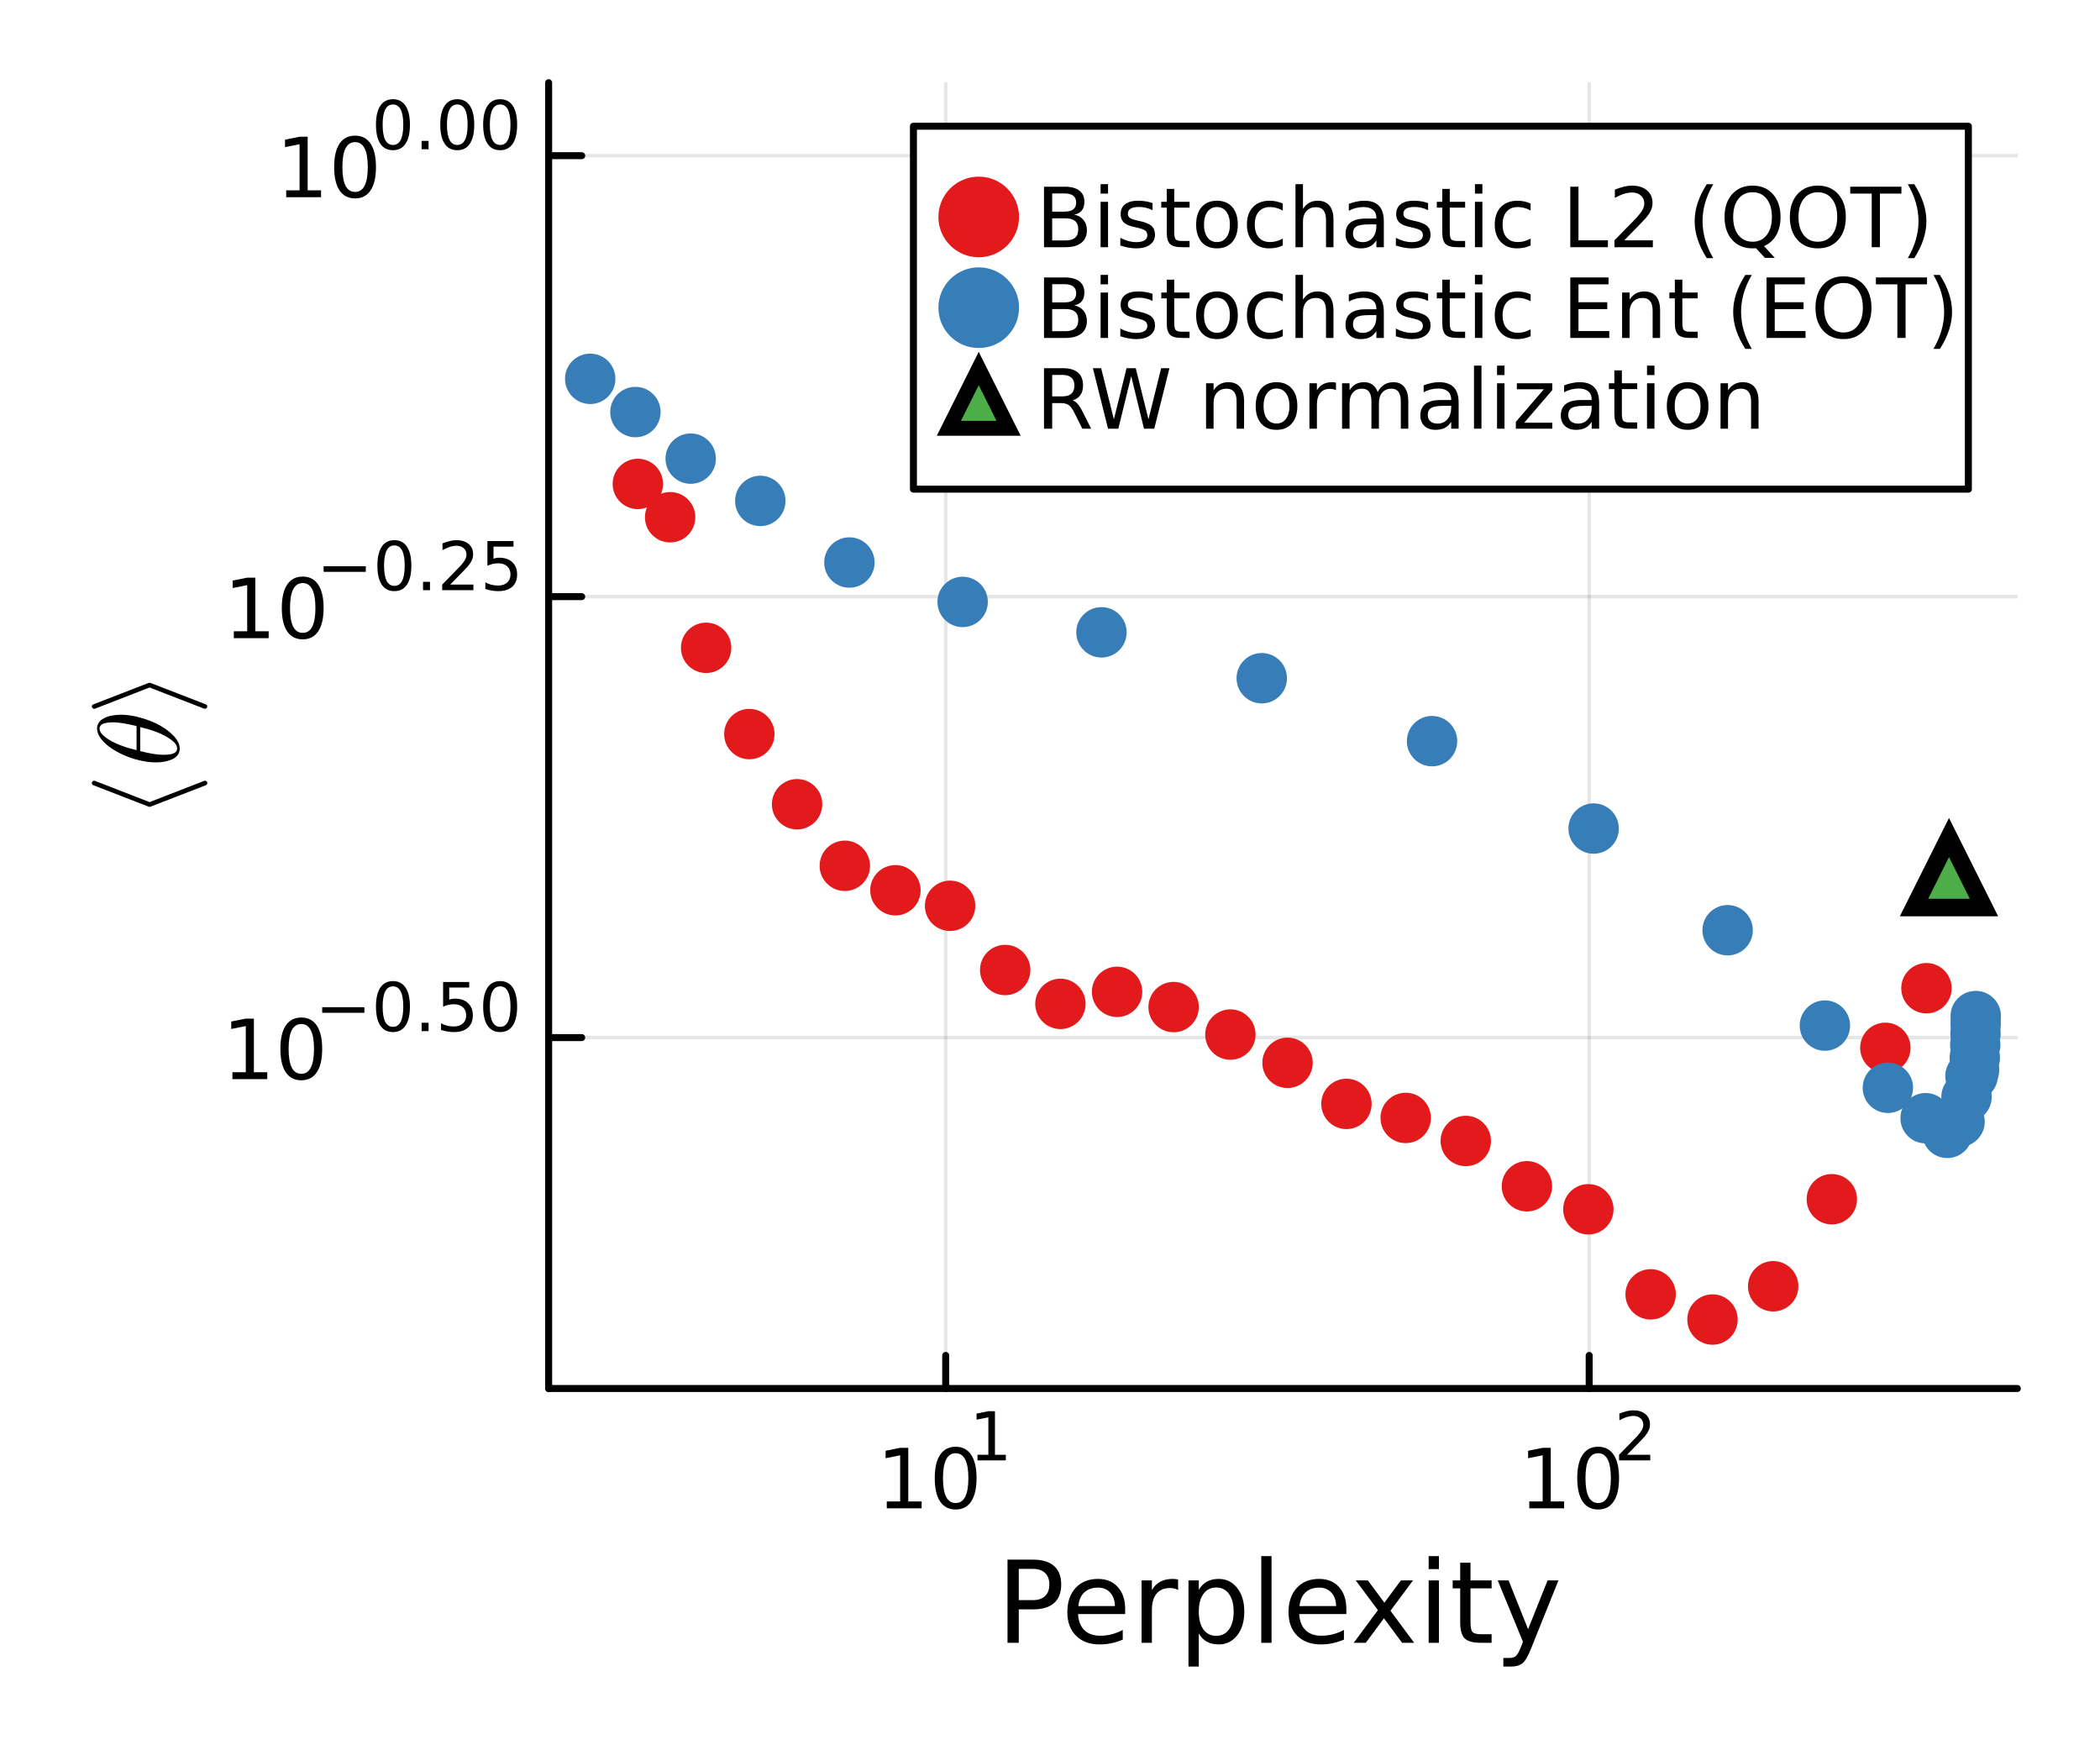 <?xml version="1.0" encoding="utf-8"?>
<svg xmlns="http://www.w3.org/2000/svg" xmlns:xlink="http://www.w3.org/1999/xlink" width="300" height="250" viewBox="0 0 1200 1000">
<rect x="0" y="0" width="1200" height="1000" fill="#333333" stroke="none"/>
<defs>
  <clipPath id="clip190">
    <rect x="0" y="0" width="1200" height="1000"/>
  </clipPath>
</defs>
<path clip-path="url(#clip190)" d="M0 1000 L1200 1000 L1200 0 L0 0  Z" fill="#ffffff" fill-rule="evenodd" fill-opacity="1"/>
<defs>
  <clipPath id="clip191">
    <rect x="240" y="0" width="841" height="841"/>
  </clipPath>
</defs>
<path clip-path="url(#clip190)" d="M313.506 793.306 L1152.76 793.306 L1152.76 47.244 L313.506 47.244  Z" fill="#ffffff" fill-rule="evenodd" fill-opacity="1"/>
<defs>
  <clipPath id="clip192">
    <rect x="313" y="47" width="840" height="747"/>
  </clipPath>
</defs>
<polyline clip-path="url(#clip192)" style="stroke:#000000; stroke-linecap:round; stroke-linejoin:round; stroke-width:2; stroke-opacity:0.1; fill:none" points="540.41,793.306 540.41,47.244 "/>
<polyline clip-path="url(#clip192)" style="stroke:#000000; stroke-linecap:round; stroke-linejoin:round; stroke-width:2; stroke-opacity:0.1; fill:none" points="908.104,793.306 908.104,47.244 "/>
<polyline clip-path="url(#clip192)" style="stroke:#000000; stroke-linecap:round; stroke-linejoin:round; stroke-width:2; stroke-opacity:0.1; fill:none" points="313.506,592.804 1152.76,592.804 "/>
<polyline clip-path="url(#clip192)" style="stroke:#000000; stroke-linecap:round; stroke-linejoin:round; stroke-width:2; stroke-opacity:0.1; fill:none" points="313.506,340.88 1152.76,340.88 "/>
<polyline clip-path="url(#clip192)" style="stroke:#000000; stroke-linecap:round; stroke-linejoin:round; stroke-width:2; stroke-opacity:0.1; fill:none" points="313.506,88.955 1152.76,88.955 "/>
<polyline clip-path="url(#clip190)" style="stroke:#000000; stroke-linecap:round; stroke-linejoin:round; stroke-width:4; stroke-opacity:1; fill:none" points="313.506,793.306 1152.76,793.306 "/>
<polyline clip-path="url(#clip190)" style="stroke:#000000; stroke-linecap:round; stroke-linejoin:round; stroke-width:4; stroke-opacity:1; fill:none" points="540.41,793.306 540.41,774.408 "/>
<polyline clip-path="url(#clip190)" style="stroke:#000000; stroke-linecap:round; stroke-linejoin:round; stroke-width:4; stroke-opacity:1; fill:none" points="908.104,793.306 908.104,774.408 "/>
<path clip-path="url(#clip190)" d="M506.738 857.831 L514.377 857.831 L514.377 831.465 L506.066 833.132 L506.066 828.873 L514.33 827.206 L519.006 827.206 L519.006 857.831 L526.645 857.831 L526.645 861.766 L506.738 861.766 L506.738 857.831 Z" fill="#000000" fill-rule="nonzero" fill-opacity="1" /><path clip-path="url(#clip190)" d="M546.089 830.285 Q542.478 830.285 540.65 833.849 Q538.844 837.391 538.844 844.521 Q538.844 851.627 540.65 855.192 Q542.478 858.733 546.089 858.733 Q549.724 858.733 551.529 855.192 Q553.358 851.627 553.358 844.521 Q553.358 837.391 551.529 833.849 Q549.724 830.285 546.089 830.285 M546.089 826.581 Q551.9 826.581 554.955 831.187 Q558.034 835.771 558.034 844.521 Q558.034 853.247 554.955 857.854 Q551.9 862.437 546.089 862.437 Q540.279 862.437 537.201 857.854 Q534.145 853.247 534.145 844.521 Q534.145 835.771 537.201 831.187 Q540.279 826.581 546.089 826.581 Z" fill="#000000" fill-rule="nonzero" fill-opacity="1" /><path clip-path="url(#clip190)" d="M558.579 831.158 L564.786 831.158 L564.786 809.736 L558.034 811.09 L558.034 807.63 L564.748 806.275 L568.547 806.275 L568.547 831.158 L574.754 831.158 L574.754 834.355 L558.579 834.355 L558.579 831.158 Z" fill="#000000" fill-rule="nonzero" fill-opacity="1" /><path clip-path="url(#clip190)" d="M873.877 857.831 L881.516 857.831 L881.516 831.465 L873.206 833.132 L873.206 828.873 L881.47 827.206 L886.146 827.206 L886.146 857.831 L893.784 857.831 L893.784 861.766 L873.877 861.766 L873.877 857.831 Z" fill="#000000" fill-rule="nonzero" fill-opacity="1" /><path clip-path="url(#clip190)" d="M913.229 830.285 Q909.618 830.285 907.789 833.849 Q905.983 837.391 905.983 844.521 Q905.983 851.627 907.789 855.192 Q909.618 858.733 913.229 858.733 Q916.863 858.733 918.669 855.192 Q920.497 851.627 920.497 844.521 Q920.497 837.391 918.669 833.849 Q916.863 830.285 913.229 830.285 M913.229 826.581 Q919.039 826.581 922.094 831.187 Q925.173 835.771 925.173 844.521 Q925.173 853.247 922.094 857.854 Q919.039 862.437 913.229 862.437 Q907.419 862.437 904.34 857.854 Q901.284 853.247 901.284 844.521 Q901.284 835.771 904.34 831.187 Q907.419 826.581 913.229 826.581 Z" fill="#000000" fill-rule="nonzero" fill-opacity="1" /><path clip-path="url(#clip190)" d="M929.743 831.158 L943.003 831.158 L943.003 834.355 L925.173 834.355 L925.173 831.158 Q927.336 828.92 931.06 825.158 Q934.803 821.378 935.762 820.287 Q937.586 818.237 938.301 816.827 Q939.035 815.397 939.035 814.024 Q939.035 811.786 937.455 810.376 Q935.894 808.965 933.373 808.965 Q931.587 808.965 929.593 809.586 Q927.618 810.206 925.361 811.466 L925.361 807.63 Q927.656 806.708 929.649 806.238 Q931.643 805.768 933.298 805.768 Q937.662 805.768 940.257 807.949 Q942.852 810.131 942.852 813.78 Q942.852 815.51 942.194 817.071 Q941.555 818.613 939.843 820.72 Q939.373 821.265 936.853 823.88 Q934.333 826.475 929.743 831.158 Z" fill="#000000" fill-rule="nonzero" fill-opacity="1" /><path clip-path="url(#clip190)" d="M582.152 896.358 L582.152 914.214 L590.237 914.214 Q594.725 914.214 597.175 911.891 Q599.626 909.567 599.626 905.27 Q599.626 901.005 597.175 898.682 Q594.725 896.358 590.237 896.358 L582.152 896.358 M575.723 891.075 L590.237 891.075 Q598.226 891.075 602.3 894.703 Q606.406 898.3 606.406 905.27 Q606.406 912.304 602.3 915.901 Q598.226 919.498 590.237 919.498 L582.152 919.498 L582.152 938.595 L575.723 938.595 L575.723 891.075 Z" fill="#000000" fill-rule="nonzero" fill-opacity="1" /><path clip-path="url(#clip190)" d="M642.945 919.307 L642.945 922.171 L616.018 922.171 Q616.4 928.219 619.646 931.401 Q622.925 934.552 628.749 934.552 Q632.123 934.552 635.274 933.725 Q638.457 932.897 641.576 931.242 L641.576 936.78 Q638.425 938.117 635.115 938.817 Q631.805 939.518 628.399 939.518 Q619.869 939.518 614.872 934.552 Q609.907 929.587 609.907 921.121 Q609.907 912.368 614.617 907.244 Q619.36 902.087 627.381 902.087 Q634.574 902.087 638.743 906.734 Q642.945 911.349 642.945 919.307 M637.088 917.588 Q637.025 912.782 634.383 909.917 Q631.773 907.053 627.444 907.053 Q622.543 907.053 619.583 909.822 Q616.654 912.591 616.209 917.62 L637.088 917.588 Z" fill="#000000" fill-rule="nonzero" fill-opacity="1" /><path clip-path="url(#clip190)" d="M673.214 908.421 Q672.227 907.848 671.049 907.594 Q669.904 907.307 668.503 907.307 Q663.538 907.307 660.864 910.554 Q658.222 913.768 658.222 919.816 L658.222 938.595 L652.334 938.595 L652.334 902.947 L658.222 902.947 L658.222 908.485 Q660.069 905.238 663.029 903.679 Q665.989 902.087 670.222 902.087 Q670.827 902.087 671.559 902.183 Q672.291 902.246 673.182 902.406 L673.214 908.421 Z" fill="#000000" fill-rule="nonzero" fill-opacity="1" /><path clip-path="url(#clip190)" d="M685.022 933.247 L685.022 952.154 L679.134 952.154 L679.134 902.947 L685.022 902.947 L685.022 908.358 Q686.868 905.175 689.669 903.647 Q692.502 902.087 696.417 902.087 Q702.91 902.087 706.952 907.244 Q711.026 912.4 711.026 920.802 Q711.026 929.205 706.952 934.361 Q702.91 939.518 696.417 939.518 Q692.502 939.518 689.669 937.99 Q686.868 936.43 685.022 933.247 M704.947 920.802 Q704.947 914.341 702.273 910.681 Q699.631 906.989 694.984 906.989 Q690.337 906.989 687.664 910.681 Q685.022 914.341 685.022 920.802 Q685.022 927.264 687.664 930.956 Q690.337 934.616 694.984 934.616 Q699.631 934.616 702.273 930.956 Q704.947 927.264 704.947 920.802 Z" fill="#000000" fill-rule="nonzero" fill-opacity="1" /><path clip-path="url(#clip190)" d="M720.734 889.069 L726.59 889.069 L726.59 938.595 L720.734 938.595 L720.734 889.069 Z" fill="#000000" fill-rule="nonzero" fill-opacity="1" /><path clip-path="url(#clip190)" d="M769.336 919.307 L769.336 922.171 L742.409 922.171 Q742.791 928.219 746.037 931.401 Q749.316 934.552 755.14 934.552 Q758.514 934.552 761.665 933.725 Q764.848 932.897 767.967 931.242 L767.967 936.78 Q764.816 938.117 761.506 938.817 Q758.196 939.518 754.79 939.518 Q746.26 939.518 741.263 934.552 Q736.298 929.587 736.298 921.121 Q736.298 912.368 741.008 907.244 Q745.751 902.087 753.772 902.087 Q760.965 902.087 765.134 906.734 Q769.336 911.349 769.336 919.307 M763.479 917.588 Q763.416 912.782 760.774 909.917 Q758.164 907.053 753.835 907.053 Q748.934 907.053 745.974 909.822 Q743.045 912.591 742.6 917.62 L763.479 917.588 Z" fill="#000000" fill-rule="nonzero" fill-opacity="1" /><path clip-path="url(#clip190)" d="M807.435 902.947 L794.544 920.293 L808.103 938.595 L801.196 938.595 L790.82 924.59 L780.444 938.595 L773.537 938.595 L787.383 919.943 L774.715 902.947 L781.622 902.947 L791.075 915.646 L800.528 902.947 L807.435 902.947 Z" fill="#000000" fill-rule="nonzero" fill-opacity="1" /><path clip-path="url(#clip190)" d="M816.378 902.947 L822.235 902.947 L822.235 938.595 L816.378 938.595 L816.378 902.947 M816.378 889.069 L822.235 889.069 L822.235 896.485 L816.378 896.485 L816.378 889.069 Z" fill="#000000" fill-rule="nonzero" fill-opacity="1" /><path clip-path="url(#clip190)" d="M840.282 892.825 L840.282 902.947 L852.345 902.947 L852.345 907.498 L840.282 907.498 L840.282 926.85 Q840.282 931.21 841.459 932.452 Q842.669 933.693 846.329 933.693 L852.345 933.693 L852.345 938.595 L846.329 938.595 Q839.55 938.595 836.971 936.08 Q834.393 933.534 834.393 926.85 L834.393 907.498 L830.097 907.498 L830.097 902.947 L834.393 902.947 L834.393 892.825 L840.282 892.825 Z" fill="#000000" fill-rule="nonzero" fill-opacity="1" /><path clip-path="url(#clip190)" d="M874.879 941.905 Q872.397 948.271 870.041 950.212 Q867.686 952.154 863.739 952.154 L859.06 952.154 L859.06 947.252 L862.498 947.252 Q864.917 947.252 866.254 946.106 Q867.591 944.96 869.214 940.695 L870.264 938.022 L855.846 902.947 L862.052 902.947 L873.192 930.828 L884.332 902.947 L890.539 902.947 L874.879 941.905 Z" fill="#000000" fill-rule="nonzero" fill-opacity="1" /><polyline clip-path="url(#clip190)" style="stroke:#000000; stroke-linecap:round; stroke-linejoin:round; stroke-width:4; stroke-opacity:1; fill:none" points="313.506,793.306 313.506,47.244 "/>
<polyline clip-path="url(#clip190)" style="stroke:#000000; stroke-linecap:round; stroke-linejoin:round; stroke-width:4; stroke-opacity:1; fill:none" points="313.506,592.804 332.404,592.804 "/>
<polyline clip-path="url(#clip190)" style="stroke:#000000; stroke-linecap:round; stroke-linejoin:round; stroke-width:4; stroke-opacity:1; fill:none" points="313.506,340.88 332.404,340.88 "/>
<polyline clip-path="url(#clip190)" style="stroke:#000000; stroke-linecap:round; stroke-linejoin:round; stroke-width:4; stroke-opacity:1; fill:none" points="313.506,88.955 332.404,88.955 "/>
<path clip-path="url(#clip190)" d="M132.811 612.597 L140.45 612.597 L140.45 586.231 L132.14 587.898 L132.14 583.638 L140.404 581.972 L145.08 581.972 L145.08 612.597 L152.719 612.597 L152.719 616.532 L132.811 616.532 L132.811 612.597 Z" fill="#000000" fill-rule="nonzero" fill-opacity="1" /><path clip-path="url(#clip190)" d="M172.163 585.051 Q168.552 585.051 166.723 588.615 Q164.918 592.157 164.918 599.287 Q164.918 606.393 166.723 609.958 Q168.552 613.499 172.163 613.499 Q175.797 613.499 177.603 609.958 Q179.432 606.393 179.432 599.287 Q179.432 592.157 177.603 588.615 Q175.797 585.051 172.163 585.051 M172.163 581.347 Q177.973 581.347 181.029 585.953 Q184.107 590.537 184.107 599.287 Q184.107 608.013 181.029 612.62 Q177.973 617.203 172.163 617.203 Q166.353 617.203 163.274 612.62 Q160.219 608.013 160.219 599.287 Q160.219 590.537 163.274 585.953 Q166.353 581.347 172.163 581.347 Z" fill="#000000" fill-rule="nonzero" fill-opacity="1" /><path clip-path="url(#clip190)" d="M184.107 575.448 L208.219 575.448 L208.219 578.646 L184.107 578.646 L184.107 575.448 Z" fill="#000000" fill-rule="nonzero" fill-opacity="1" /><path clip-path="url(#clip190)" d="M224.544 563.543 Q221.61 563.543 220.124 566.439 Q218.657 569.317 218.657 575.11 Q218.657 580.884 220.124 583.78 Q221.61 586.658 224.544 586.658 Q227.497 586.658 228.964 583.78 Q230.45 580.884 230.45 575.11 Q230.45 569.317 228.964 566.439 Q227.497 563.543 224.544 563.543 M224.544 560.534 Q229.265 560.534 231.748 564.276 Q234.249 568 234.249 575.11 Q234.249 582.2 231.748 585.943 Q229.265 589.667 224.544 589.667 Q219.823 589.667 217.322 585.943 Q214.839 582.2 214.839 575.11 Q214.839 568 217.322 564.276 Q219.823 560.534 224.544 560.534 Z" fill="#000000" fill-rule="nonzero" fill-opacity="1" /><path clip-path="url(#clip190)" d="M240.926 584.344 L244.894 584.344 L244.894 589.121 L240.926 589.121 L240.926 584.344 Z" fill="#000000" fill-rule="nonzero" fill-opacity="1" /><path clip-path="url(#clip190)" d="M253.207 561.041 L268.122 561.041 L268.122 564.239 L256.687 564.239 L256.687 571.122 Q257.514 570.84 258.342 570.709 Q259.169 570.558 259.997 570.558 Q264.699 570.558 267.445 573.135 Q270.191 575.711 270.191 580.113 Q270.191 584.645 267.369 587.165 Q264.548 589.667 259.414 589.667 Q257.646 589.667 255.803 589.366 Q253.978 589.065 252.022 588.463 L252.022 584.645 Q253.715 585.567 255.521 586.018 Q257.326 586.47 259.339 586.47 Q262.592 586.47 264.492 584.758 Q266.391 583.047 266.391 580.113 Q266.391 577.179 264.492 575.467 Q262.592 573.755 259.339 573.755 Q257.815 573.755 256.292 574.094 Q254.787 574.433 253.207 575.147 L253.207 561.041 Z" fill="#000000" fill-rule="nonzero" fill-opacity="1" /><path clip-path="url(#clip190)" d="M285.801 563.543 Q282.867 563.543 281.381 566.439 Q279.914 569.317 279.914 575.11 Q279.914 580.884 281.381 583.78 Q282.867 586.658 285.801 586.658 Q288.754 586.658 290.221 583.78 Q291.707 580.884 291.707 575.11 Q291.707 569.317 290.221 566.439 Q288.754 563.543 285.801 563.543 M285.801 560.534 Q290.522 560.534 293.004 564.276 Q295.506 568 295.506 575.11 Q295.506 582.2 293.004 585.943 Q290.522 589.667 285.801 589.667 Q281.08 589.667 278.579 585.943 Q276.096 582.2 276.096 575.11 Q276.096 568 278.579 564.276 Q281.08 560.534 285.801 560.534 Z" fill="#000000" fill-rule="nonzero" fill-opacity="1" /><path clip-path="url(#clip190)" d="M133.62 360.672 L141.259 360.672 L141.259 334.307 L132.949 335.973 L132.949 331.714 L141.213 330.047 L145.889 330.047 L145.889 360.672 L153.527 360.672 L153.527 364.607 L133.62 364.607 L133.62 360.672 Z" fill="#000000" fill-rule="nonzero" fill-opacity="1" /><path clip-path="url(#clip190)" d="M172.972 333.126 Q169.361 333.126 167.532 336.691 Q165.726 340.233 165.726 347.362 Q165.726 354.469 167.532 358.033 Q169.361 361.575 172.972 361.575 Q176.606 361.575 178.412 358.033 Q180.24 354.469 180.24 347.362 Q180.24 340.233 178.412 336.691 Q176.606 333.126 172.972 333.126 M172.972 329.422 Q178.782 329.422 181.838 334.029 Q184.916 338.612 184.916 347.362 Q184.916 356.089 181.838 360.695 Q178.782 365.279 172.972 365.279 Q167.162 365.279 164.083 360.695 Q161.027 356.089 161.027 347.362 Q161.027 338.612 164.083 334.029 Q167.162 329.422 172.972 329.422 Z" fill="#000000" fill-rule="nonzero" fill-opacity="1" /><path clip-path="url(#clip190)" d="M184.916 323.524 L209.028 323.524 L209.028 326.721 L184.916 326.721 L184.916 323.524 Z" fill="#000000" fill-rule="nonzero" fill-opacity="1" /><path clip-path="url(#clip190)" d="M225.353 311.618 Q222.419 311.618 220.933 314.515 Q219.466 317.392 219.466 323.185 Q219.466 328.959 220.933 331.856 Q222.419 334.733 225.353 334.733 Q228.306 334.733 229.773 331.856 Q231.259 328.959 231.259 323.185 Q231.259 317.392 229.773 314.515 Q228.306 311.618 225.353 311.618 M225.353 308.609 Q230.074 308.609 232.556 312.352 Q235.058 316.076 235.058 323.185 Q235.058 330.276 232.556 334.019 Q230.074 337.742 225.353 337.742 Q220.632 337.742 218.131 334.019 Q215.648 330.276 215.648 323.185 Q215.648 316.076 218.131 312.352 Q220.632 308.609 225.353 308.609 Z" fill="#000000" fill-rule="nonzero" fill-opacity="1" /><path clip-path="url(#clip190)" d="M241.734 332.42 L245.703 332.42 L245.703 337.197 L241.734 337.197 L241.734 332.42 Z" fill="#000000" fill-rule="nonzero" fill-opacity="1" /><path clip-path="url(#clip190)" d="M257.251 334 L270.51 334 L270.51 337.197 L252.681 337.197 L252.681 334 Q254.843 331.762 258.567 328 Q262.31 324.22 263.269 323.129 Q265.094 321.079 265.808 319.668 Q266.542 318.239 266.542 316.866 Q266.542 314.628 264.962 313.217 Q263.401 311.807 260.881 311.807 Q259.094 311.807 257.1 312.427 Q255.126 313.048 252.869 314.308 L252.869 310.471 Q255.163 309.55 257.157 309.079 Q259.15 308.609 260.806 308.609 Q265.169 308.609 267.764 310.791 Q270.36 312.973 270.36 316.621 Q270.36 318.352 269.702 319.913 Q269.062 321.455 267.351 323.561 Q266.88 324.107 264.36 326.721 Q261.84 329.317 257.251 334 Z" fill="#000000" fill-rule="nonzero" fill-opacity="1" /><path clip-path="url(#clip190)" d="M278.522 309.117 L293.437 309.117 L293.437 312.314 L282.002 312.314 L282.002 319.198 Q282.829 318.916 283.657 318.784 Q284.485 318.634 285.312 318.634 Q290.014 318.634 292.76 321.21 Q295.506 323.787 295.506 328.188 Q295.506 332.721 292.685 335.241 Q289.864 337.742 284.729 337.742 Q282.961 337.742 281.118 337.442 Q279.294 337.141 277.338 336.539 L277.338 332.721 Q279.03 333.642 280.836 334.094 Q282.641 334.545 284.654 334.545 Q287.908 334.545 289.807 332.834 Q291.707 331.122 291.707 328.188 Q291.707 325.254 289.807 323.543 Q287.908 321.831 284.654 321.831 Q283.13 321.831 281.607 322.17 Q280.102 322.508 278.522 323.223 L278.522 309.117 Z" fill="#000000" fill-rule="nonzero" fill-opacity="1" /><path clip-path="url(#clip190)" d="M163.543 108.748 L171.182 108.748 L171.182 82.382 L162.872 84.049 L162.872 79.79 L171.136 78.123 L175.812 78.123 L175.812 108.748 L183.451 108.748 L183.451 112.683 L163.543 112.683 L163.543 108.748 Z" fill="#000000" fill-rule="nonzero" fill-opacity="1" /><path clip-path="url(#clip190)" d="M202.895 81.202 Q199.284 81.202 197.455 84.766 Q195.65 88.308 195.65 95.438 Q195.65 102.544 197.455 106.109 Q199.284 109.651 202.895 109.651 Q206.529 109.651 208.335 106.109 Q210.163 102.544 210.163 95.438 Q210.163 88.308 208.335 84.766 Q206.529 81.202 202.895 81.202 M202.895 77.498 Q208.705 77.498 211.761 82.105 Q214.839 86.688 214.839 95.438 Q214.839 104.165 211.761 108.771 Q208.705 113.354 202.895 113.354 Q197.085 113.354 194.006 108.771 Q190.951 104.165 190.951 95.438 Q190.951 86.688 194.006 82.105 Q197.085 77.498 202.895 77.498 Z" fill="#000000" fill-rule="nonzero" fill-opacity="1" /><path clip-path="url(#clip190)" d="M224.544 59.694 Q221.61 59.694 220.124 62.59 Q218.657 65.468 218.657 71.261 Q218.657 77.035 220.124 79.931 Q221.61 82.809 224.544 82.809 Q227.497 82.809 228.964 79.931 Q230.45 77.035 230.45 71.261 Q230.45 65.468 228.964 62.59 Q227.497 59.694 224.544 59.694 M224.544 56.685 Q229.265 56.685 231.748 60.428 Q234.249 64.151 234.249 71.261 Q234.249 78.351 231.748 82.094 Q229.265 85.818 224.544 85.818 Q219.823 85.818 217.322 82.094 Q214.839 78.351 214.839 71.261 Q214.839 64.151 217.322 60.428 Q219.823 56.685 224.544 56.685 Z" fill="#000000" fill-rule="nonzero" fill-opacity="1" /><path clip-path="url(#clip190)" d="M240.926 80.495 L244.894 80.495 L244.894 85.273 L240.926 85.273 L240.926 80.495 Z" fill="#000000" fill-rule="nonzero" fill-opacity="1" /><path clip-path="url(#clip190)" d="M261.295 59.694 Q258.361 59.694 256.875 62.59 Q255.408 65.468 255.408 71.261 Q255.408 77.035 256.875 79.931 Q258.361 82.809 261.295 82.809 Q264.247 82.809 265.714 79.931 Q267.2 77.035 267.2 71.261 Q267.2 65.468 265.714 62.59 Q264.247 59.694 261.295 59.694 M261.295 56.685 Q266.015 56.685 268.498 60.428 Q270.999 64.151 270.999 71.261 Q270.999 78.351 268.498 82.094 Q266.015 85.818 261.295 85.818 Q256.574 85.818 254.072 82.094 Q251.59 78.351 251.59 71.261 Q251.59 64.151 254.072 60.428 Q256.574 56.685 261.295 56.685 Z" fill="#000000" fill-rule="nonzero" fill-opacity="1" /><path clip-path="url(#clip190)" d="M285.801 59.694 Q282.867 59.694 281.381 62.59 Q279.914 65.468 279.914 71.261 Q279.914 77.035 281.381 79.931 Q282.867 82.809 285.801 82.809 Q288.754 82.809 290.221 79.931 Q291.707 77.035 291.707 71.261 Q291.707 65.468 290.221 62.59 Q288.754 59.694 285.801 59.694 M285.801 56.685 Q290.522 56.685 293.004 60.428 Q295.506 64.151 295.506 71.261 Q295.506 78.351 293.004 82.094 Q290.522 85.818 285.801 85.818 Q281.08 85.818 278.579 82.094 Q276.096 78.351 276.096 71.261 Q276.096 64.151 278.579 60.428 Q281.08 56.685 285.801 56.685 Z" fill="#000000" fill-rule="nonzero" fill-opacity="1" /><path clip-path="url(#clip190)" d="M117.129 446.066 Q117.677 446.066 118.063 446.453 Q118.45 446.839 118.45 447.387 Q118.45 448.321 117.58 448.643 L85.922 460.913 Q85.793 460.977 85.471 460.977 Q85.149 460.977 85.02 460.913 L53.361 448.643 Q52.492 448.321 52.492 447.387 Q52.492 446.839 52.879 446.453 Q53.265 446.066 53.812 446.066 Q54.135 446.066 54.263 446.131 L85.471 458.272 L116.678 446.131 Q116.807 446.066 117.129 446.066 Z" fill="#000000" fill-rule="nonzero" fill-opacity="1" /><path clip-path="url(#clip190)" d="M68.981 408.34 Q74.392 408.34 80.479 410.079 Q86.534 411.786 91.429 414.491 Q96.292 417.197 99.513 420.739 Q102.701 424.282 102.701 427.664 Q102.701 429.821 101.509 431.432 Q100.285 433.01 98.257 433.879 Q96.195 434.749 93.941 435.168 Q91.654 435.586 89.174 435.586 Q85.471 435.586 81.445 434.781 Q77.387 433.976 73.716 432.623 Q70.012 431.271 66.663 429.371 Q63.281 427.47 60.833 425.377 Q58.353 423.251 56.904 420.868 Q55.455 418.485 55.455 416.263 Q55.455 414.652 56.163 413.364 Q56.84 412.044 58.031 411.206 Q59.191 410.369 60.576 409.789 Q61.961 409.177 63.571 408.888 Q65.149 408.598 66.469 408.469 Q67.758 408.34 68.981 408.34 M64.891 412.688 Q63.249 412.688 62.025 412.817 Q60.769 412.946 59.513 413.3 Q58.257 413.654 57.581 414.427 Q56.904 415.168 56.904 416.327 Q56.904 419.709 63.828 423.509 Q65.986 424.733 68.917 425.828 Q71.848 426.923 73.233 427.309 Q74.617 427.696 78.031 428.598 L78.031 414.813 Q69.239 412.688 64.891 412.688 M80.125 415.393 L80.125 429.113 Q88.176 431.238 93.2 431.238 Q97.58 431.238 99.416 430.337 Q101.219 429.403 101.219 427.664 Q101.219 425.667 99.223 423.799 Q97.194 421.931 93.522 420.031 Q88.756 417.519 80.125 415.393 Z" fill="#000000" fill-rule="nonzero" fill-opacity="1" /><path clip-path="url(#clip190)" d="M85.02 390.149 Q85.149 390.085 85.471 390.085 Q85.793 390.085 85.922 390.149 L117.58 402.419 Q118.45 402.741 118.45 403.643 Q118.45 404.191 118.063 404.577 Q117.677 404.964 117.129 404.964 Q116.807 404.964 116.678 404.899 L85.471 392.79 L54.263 404.899 Q54.135 404.964 53.812 404.964 Q53.265 404.964 52.879 404.577 Q52.492 404.191 52.492 403.643 Q52.492 402.741 53.361 402.419 L85.02 390.149 Z" fill="#000000" fill-rule="nonzero" fill-opacity="1" /><circle clip-path="url(#clip192)" cx="364.482" cy="276.489" r="14.4" fill="#e31a1c" fill-rule="evenodd" fill-opacity="1" stroke="none"/>
<circle clip-path="url(#clip192)" cx="382.935" cy="295.523" r="14.4" fill="#e31a1c" fill-rule="evenodd" fill-opacity="1" stroke="none"/>
<circle clip-path="url(#clip192)" cx="403.501" cy="370.12" r="14.4" fill="#e31a1c" fill-rule="evenodd" fill-opacity="1" stroke="none"/>
<circle clip-path="url(#clip192)" cx="428.197" cy="419.406" r="14.4" fill="#e31a1c" fill-rule="evenodd" fill-opacity="1" stroke="none"/>
<circle clip-path="url(#clip192)" cx="455.482" cy="459.494" r="14.4" fill="#e31a1c" fill-rule="evenodd" fill-opacity="1" stroke="none"/>
<circle clip-path="url(#clip192)" cx="482.754" cy="494.658" r="14.4" fill="#e31a1c" fill-rule="evenodd" fill-opacity="1" stroke="none"/>
<circle clip-path="url(#clip192)" cx="511.666" cy="508.637" r="14.4" fill="#e31a1c" fill-rule="evenodd" fill-opacity="1" stroke="none"/>
<circle clip-path="url(#clip192)" cx="542.903" cy="517.519" r="14.4" fill="#e31a1c" fill-rule="evenodd" fill-opacity="1" stroke="none"/>
<circle clip-path="url(#clip192)" cx="574.389" cy="554.199" r="14.4" fill="#e31a1c" fill-rule="evenodd" fill-opacity="1" stroke="none"/>
<circle clip-path="url(#clip192)" cx="605.953" cy="573.551" r="14.4" fill="#e31a1c" fill-rule="evenodd" fill-opacity="1" stroke="none"/>
<circle clip-path="url(#clip192)" cx="638.335" cy="566.674" r="14.4" fill="#e31a1c" fill-rule="evenodd" fill-opacity="1" stroke="none"/>
<circle clip-path="url(#clip192)" cx="837.587" cy="651.882" r="14.4" fill="#e31a1c" fill-rule="evenodd" fill-opacity="1" stroke="none"/>
<circle clip-path="url(#clip192)" cx="1100.82" cy="564.609" r="14.4" fill="#e31a1c" fill-rule="evenodd" fill-opacity="1" stroke="none"/>
<circle clip-path="url(#clip192)" cx="872.523" cy="677.764" r="14.4" fill="#e31a1c" fill-rule="evenodd" fill-opacity="1" stroke="none"/>
<circle clip-path="url(#clip192)" cx="907.623" cy="690.91" r="14.4" fill="#e31a1c" fill-rule="evenodd" fill-opacity="1" stroke="none"/>
<circle clip-path="url(#clip192)" cx="670.634" cy="575.382" r="14.4" fill="#e31a1c" fill-rule="evenodd" fill-opacity="1" stroke="none"/>
<circle clip-path="url(#clip192)" cx="943.217" cy="739.508" r="14.4" fill="#e31a1c" fill-rule="evenodd" fill-opacity="1" stroke="none"/>
<circle clip-path="url(#clip192)" cx="703.077" cy="591.081" r="14.4" fill="#e31a1c" fill-rule="evenodd" fill-opacity="1" stroke="none"/>
<circle clip-path="url(#clip192)" cx="978.567" cy="753.905" r="14.4" fill="#e31a1c" fill-rule="evenodd" fill-opacity="1" stroke="none"/>
<circle clip-path="url(#clip192)" cx="735.732" cy="607.23" r="14.4" fill="#e31a1c" fill-rule="evenodd" fill-opacity="1" stroke="none"/>
<circle clip-path="url(#clip192)" cx="1013.25" cy="734.891" r="14.4" fill="#e31a1c" fill-rule="evenodd" fill-opacity="1" stroke="none"/>
<circle clip-path="url(#clip192)" cx="769.398" cy="630.701" r="14.4" fill="#e31a1c" fill-rule="evenodd" fill-opacity="1" stroke="none"/>
<circle clip-path="url(#clip192)" cx="1046.76" cy="685.162" r="14.4" fill="#e31a1c" fill-rule="evenodd" fill-opacity="1" stroke="none"/>
<circle clip-path="url(#clip192)" cx="803.258" cy="638.713" r="14.4" fill="#e31a1c" fill-rule="evenodd" fill-opacity="1" stroke="none"/>
<circle clip-path="url(#clip192)" cx="1077.34" cy="598.661" r="14.4" fill="#e31a1c" fill-rule="evenodd" fill-opacity="1" stroke="none"/>
<circle clip-path="url(#clip192)" cx="337.258" cy="216.438" r="14.4" fill="#377db8" fill-rule="evenodd" fill-opacity="1" stroke="none"/>
<circle clip-path="url(#clip192)" cx="363.097" cy="235.424" r="14.4" fill="#377db8" fill-rule="evenodd" fill-opacity="1" stroke="none"/>
<circle clip-path="url(#clip192)" cx="394.683" cy="262.033" r="14.4" fill="#377db8" fill-rule="evenodd" fill-opacity="1" stroke="none"/>
<circle clip-path="url(#clip192)" cx="434.454" cy="286.189" r="14.4" fill="#377db8" fill-rule="evenodd" fill-opacity="1" stroke="none"/>
<circle clip-path="url(#clip192)" cx="485.368" cy="321.385" r="14.4" fill="#377db8" fill-rule="evenodd" fill-opacity="1" stroke="none"/>
<circle clip-path="url(#clip192)" cx="550.08" cy="343.905" r="14.4" fill="#377db8" fill-rule="evenodd" fill-opacity="1" stroke="none"/>
<circle clip-path="url(#clip192)" cx="629.405" cy="361.274" r="14.4" fill="#377db8" fill-rule="evenodd" fill-opacity="1" stroke="none"/>
<circle clip-path="url(#clip192)" cx="721.003" cy="387.495" r="14.4" fill="#377db8" fill-rule="evenodd" fill-opacity="1" stroke="none"/>
<circle clip-path="url(#clip192)" cx="818.315" cy="423.448" r="14.4" fill="#377db8" fill-rule="evenodd" fill-opacity="1" stroke="none"/>
<circle clip-path="url(#clip192)" cx="910.643" cy="473.382" r="14.4" fill="#377db8" fill-rule="evenodd" fill-opacity="1" stroke="none"/>
<circle clip-path="url(#clip192)" cx="987.215" cy="531.472" r="14.4" fill="#377db8" fill-rule="evenodd" fill-opacity="1" stroke="none"/>
<circle clip-path="url(#clip192)" cx="1042.8" cy="585.953" r="14.4" fill="#377db8" fill-rule="evenodd" fill-opacity="1" stroke="none"/>
<circle clip-path="url(#clip192)" cx="1078.79" cy="621.498" r="14.4" fill="#377db8" fill-rule="evenodd" fill-opacity="1" stroke="none"/>
<circle clip-path="url(#clip192)" cx="1100.35" cy="638.872" r="14.4" fill="#377db8" fill-rule="evenodd" fill-opacity="1" stroke="none"/>
<circle clip-path="url(#clip192)" cx="1112.73" cy="647.254" r="14.4" fill="#377db8" fill-rule="evenodd" fill-opacity="1" stroke="none"/>
<circle clip-path="url(#clip192)" cx="1119.75" cy="640.847" r="14.4" fill="#377db8" fill-rule="evenodd" fill-opacity="1" stroke="none"/>
<circle clip-path="url(#clip192)" cx="1123.72" cy="626.736" r="14.4" fill="#377db8" fill-rule="evenodd" fill-opacity="1" stroke="none"/>
<circle clip-path="url(#clip192)" cx="1125.98" cy="614.812" r="14.4" fill="#377db8" fill-rule="evenodd" fill-opacity="1" stroke="none"/>
<circle clip-path="url(#clip192)" cx="1127.28" cy="614.452" r="14.4" fill="#377db8" fill-rule="evenodd" fill-opacity="1" stroke="none"/>
<circle clip-path="url(#clip192)" cx="1128.03" cy="611.234" r="14.4" fill="#377db8" fill-rule="evenodd" fill-opacity="1" stroke="none"/>
<circle clip-path="url(#clip192)" cx="1128.46" cy="604.299" r="14.4" fill="#377db8" fill-rule="evenodd" fill-opacity="1" stroke="none"/>
<circle clip-path="url(#clip192)" cx="1128.72" cy="596.953" r="14.4" fill="#377db8" fill-rule="evenodd" fill-opacity="1" stroke="none"/>
<circle clip-path="url(#clip192)" cx="1128.86" cy="590.407" r="14.4" fill="#377db8" fill-rule="evenodd" fill-opacity="1" stroke="none"/>
<circle clip-path="url(#clip192)" cx="1128.95" cy="584.944" r="14.4" fill="#377db8" fill-rule="evenodd" fill-opacity="1" stroke="none"/>
<circle clip-path="url(#clip192)" cx="1129" cy="580.524" r="14.4" fill="#377db8" fill-rule="evenodd" fill-opacity="1" stroke="none"/>
<path clip-path="url(#clip192)" d="M1113.71 478.514 L1093.71 518.514 L1133.71 518.514 L1113.71 478.514 Z" fill="#4dae49" fill-rule="evenodd" fill-opacity="1" stroke="#000000" stroke-opacity="1" stroke-width="10"/>
<path clip-path="url(#clip190)" d="M521.97 279.473 L1124.78 279.473 L1124.78 72.113 L521.97 72.113  Z" fill="#ffffff" fill-rule="evenodd" fill-opacity="1"/>
<polyline clip-path="url(#clip190)" style="stroke:#000000; stroke-linecap:round; stroke-linejoin:round; stroke-width:4; stroke-opacity:1; fill:none" points="521.97,279.473 1124.78,279.473 1124.78,72.113 521.97,72.113 521.97,279.473 "/>
<circle clip-path="url(#clip190)" cx="559.27" cy="123.953" r="23.04" fill="#e31a1c" fill-rule="evenodd" fill-opacity="1" stroke="none"/>
<path clip-path="url(#clip190)" d="M601.246 124.728 L601.246 137.39 L608.746 137.39 Q612.519 137.39 614.324 135.839 Q616.153 134.265 616.153 131.048 Q616.153 127.807 614.324 126.279 Q612.519 124.728 608.746 124.728 L601.246 124.728 M601.246 110.515 L601.246 120.932 L608.167 120.932 Q611.593 120.932 613.26 119.659 Q614.949 118.363 614.949 115.724 Q614.949 113.108 613.26 111.812 Q611.593 110.515 608.167 110.515 L601.246 110.515 M596.57 106.673 L608.514 106.673 Q613.861 106.673 616.755 108.895 Q619.648 111.117 619.648 115.214 Q619.648 118.386 618.167 120.261 Q616.685 122.136 613.815 122.599 Q617.264 123.339 619.162 125.7 Q621.084 128.038 621.084 131.557 Q621.084 136.187 617.935 138.71 Q614.787 141.233 608.977 141.233 L596.57 141.233 L596.57 106.673 Z" fill="#000000" fill-rule="nonzero" fill-opacity="1" /><path clip-path="url(#clip190)" d="M628.908 115.307 L633.167 115.307 L633.167 141.233 L628.908 141.233 L628.908 115.307 M628.908 105.214 L633.167 105.214 L633.167 110.608 L628.908 110.608 L628.908 105.214 Z" fill="#000000" fill-rule="nonzero" fill-opacity="1" /><path clip-path="url(#clip190)" d="M658.607 116.071 L658.607 120.099 Q656.801 119.173 654.857 118.71 Q652.912 118.247 650.829 118.247 Q647.657 118.247 646.06 119.219 Q644.486 120.191 644.486 122.136 Q644.486 123.617 645.62 124.474 Q646.755 125.307 650.181 126.071 L651.639 126.395 Q656.176 127.367 658.074 129.15 Q659.995 130.909 659.995 134.08 Q659.995 137.691 657.125 139.798 Q654.278 141.904 649.278 141.904 Q647.195 141.904 644.926 141.487 Q642.681 141.094 640.181 140.284 L640.181 135.886 Q642.542 137.112 644.833 137.737 Q647.125 138.339 649.37 138.339 Q652.38 138.339 654 137.321 Q655.62 136.279 655.62 134.404 Q655.62 132.668 654.44 131.742 Q653.282 130.816 649.324 129.96 L647.843 129.613 Q643.884 128.779 642.125 127.066 Q640.366 125.33 640.366 122.321 Q640.366 118.663 642.958 116.673 Q645.551 114.682 650.32 114.682 Q652.681 114.682 654.764 115.029 Q656.847 115.376 658.607 116.071 Z" fill="#000000" fill-rule="nonzero" fill-opacity="1" /><path clip-path="url(#clip190)" d="M670.991 107.946 L670.991 115.307 L679.764 115.307 L679.764 118.617 L670.991 118.617 L670.991 132.691 Q670.991 135.862 671.847 136.765 Q672.727 137.668 675.389 137.668 L679.764 137.668 L679.764 141.233 L675.389 141.233 Q670.458 141.233 668.583 139.404 Q666.708 137.552 666.708 132.691 L666.708 118.617 L663.583 118.617 L663.583 115.307 L666.708 115.307 L666.708 107.946 L670.991 107.946 Z" fill="#000000" fill-rule="nonzero" fill-opacity="1" /><path clip-path="url(#clip190)" d="M695.412 118.293 Q691.986 118.293 689.995 120.978 Q688.004 123.64 688.004 128.293 Q688.004 132.946 689.972 135.631 Q691.963 138.293 695.412 138.293 Q698.815 138.293 700.805 135.608 Q702.796 132.923 702.796 128.293 Q702.796 123.687 700.805 121.001 Q698.815 118.293 695.412 118.293 M695.412 114.682 Q700.967 114.682 704.139 118.293 Q707.31 121.904 707.31 128.293 Q707.31 134.659 704.139 138.293 Q700.967 141.904 695.412 141.904 Q689.833 141.904 686.662 138.293 Q683.514 134.659 683.514 128.293 Q683.514 121.904 686.662 118.293 Q689.833 114.682 695.412 114.682 Z" fill="#000000" fill-rule="nonzero" fill-opacity="1" /><path clip-path="url(#clip190)" d="M733.027 116.302 L733.027 120.284 Q731.222 119.288 729.393 118.802 Q727.588 118.293 725.736 118.293 Q721.592 118.293 719.301 120.932 Q717.009 123.548 717.009 128.293 Q717.009 133.038 719.301 135.677 Q721.592 138.293 725.736 138.293 Q727.588 138.293 729.393 137.807 Q731.222 137.298 733.027 136.302 L733.027 140.237 Q731.245 141.071 729.324 141.487 Q727.426 141.904 725.273 141.904 Q719.416 141.904 715.967 138.224 Q712.518 134.543 712.518 128.293 Q712.518 121.951 715.99 118.316 Q719.486 114.682 725.551 114.682 Q727.518 114.682 729.393 115.099 Q731.268 115.492 733.027 116.302 Z" fill="#000000" fill-rule="nonzero" fill-opacity="1" /><path clip-path="url(#clip190)" d="M761.986 125.585 L761.986 141.233 L757.726 141.233 L757.726 125.724 Q757.726 122.043 756.291 120.214 Q754.856 118.386 751.986 118.386 Q748.537 118.386 746.546 120.585 Q744.555 122.784 744.555 126.58 L744.555 141.233 L740.273 141.233 L740.273 105.214 L744.555 105.214 L744.555 119.335 Q746.083 116.997 748.143 115.839 Q750.226 114.682 752.935 114.682 Q757.402 114.682 759.694 117.46 Q761.986 120.214 761.986 125.585 Z" fill="#000000" fill-rule="nonzero" fill-opacity="1" /><path clip-path="url(#clip190)" d="M782.263 128.2 Q777.101 128.2 775.111 129.381 Q773.12 130.562 773.12 133.409 Q773.12 135.677 774.601 137.02 Q776.106 138.339 778.675 138.339 Q782.217 138.339 784.347 135.839 Q786.499 133.316 786.499 129.15 L786.499 128.2 L782.263 128.2 M790.759 126.441 L790.759 141.233 L786.499 141.233 L786.499 137.298 Q785.041 139.659 782.865 140.793 Q780.689 141.904 777.541 141.904 Q773.56 141.904 771.198 139.682 Q768.861 137.437 768.861 133.687 Q768.861 129.312 771.777 127.089 Q774.717 124.867 780.527 124.867 L786.499 124.867 L786.499 124.451 Q786.499 121.511 784.555 119.913 Q782.634 118.293 779.138 118.293 Q776.916 118.293 774.81 118.826 Q772.703 119.358 770.759 120.423 L770.759 116.488 Q773.097 115.585 775.296 115.145 Q777.495 114.682 779.578 114.682 Q785.203 114.682 787.981 117.599 Q790.759 120.515 790.759 126.441 Z" fill="#000000" fill-rule="nonzero" fill-opacity="1" /><path clip-path="url(#clip190)" d="M816.059 116.071 L816.059 120.099 Q814.254 119.173 812.309 118.71 Q810.365 118.247 808.282 118.247 Q805.11 118.247 803.513 119.219 Q801.939 120.191 801.939 122.136 Q801.939 123.617 803.073 124.474 Q804.208 125.307 807.633 126.071 L809.092 126.395 Q813.629 127.367 815.527 129.15 Q817.448 130.909 817.448 134.08 Q817.448 137.691 814.578 139.798 Q811.731 141.904 806.731 141.904 Q804.647 141.904 802.379 141.487 Q800.134 141.094 797.634 140.284 L797.634 135.886 Q799.995 137.112 802.286 137.737 Q804.578 138.339 806.823 138.339 Q809.833 138.339 811.453 137.321 Q813.073 136.279 813.073 134.404 Q813.073 132.668 811.893 131.742 Q810.735 130.816 806.777 129.96 L805.296 129.613 Q801.337 128.779 799.578 127.066 Q797.819 125.33 797.819 122.321 Q797.819 118.663 800.411 116.673 Q803.004 114.682 807.772 114.682 Q810.133 114.682 812.217 115.029 Q814.3 115.376 816.059 116.071 Z" fill="#000000" fill-rule="nonzero" fill-opacity="1" /><path clip-path="url(#clip190)" d="M828.444 107.946 L828.444 115.307 L837.217 115.307 L837.217 118.617 L828.444 118.617 L828.444 132.691 Q828.444 135.862 829.3 136.765 Q830.18 137.668 832.842 137.668 L837.217 137.668 L837.217 141.233 L832.842 141.233 Q827.911 141.233 826.036 139.404 Q824.161 137.552 824.161 132.691 L824.161 118.617 L821.036 118.617 L821.036 115.307 L824.161 115.307 L824.161 107.946 L828.444 107.946 Z" fill="#000000" fill-rule="nonzero" fill-opacity="1" /><path clip-path="url(#clip190)" d="M842.818 115.307 L847.078 115.307 L847.078 141.233 L842.818 141.233 L842.818 115.307 M842.818 105.214 L847.078 105.214 L847.078 110.608 L842.818 110.608 L842.818 105.214 Z" fill="#000000" fill-rule="nonzero" fill-opacity="1" /><path clip-path="url(#clip190)" d="M874.647 116.302 L874.647 120.284 Q872.841 119.288 871.013 118.802 Q869.207 118.293 867.355 118.293 Q863.212 118.293 860.92 120.932 Q858.629 123.548 858.629 128.293 Q858.629 133.038 860.92 135.677 Q863.212 138.293 867.355 138.293 Q869.207 138.293 871.013 137.807 Q872.841 137.298 874.647 136.302 L874.647 140.237 Q872.865 141.071 870.943 141.487 Q869.045 141.904 866.892 141.904 Q861.036 141.904 857.587 138.224 Q854.138 134.543 854.138 128.293 Q854.138 121.951 857.61 118.316 Q861.105 114.682 867.17 114.682 Q869.138 114.682 871.013 115.099 Q872.888 115.492 874.647 116.302 Z" fill="#000000" fill-rule="nonzero" fill-opacity="1" /><path clip-path="url(#clip190)" d="M897.309 106.673 L901.985 106.673 L901.985 137.298 L918.813 137.298 L918.813 141.233 L897.309 141.233 L897.309 106.673 Z" fill="#000000" fill-rule="nonzero" fill-opacity="1" /><path clip-path="url(#clip190)" d="M928.165 137.298 L944.485 137.298 L944.485 141.233 L922.54 141.233 L922.54 137.298 Q925.202 134.543 929.786 129.913 Q934.392 125.261 935.573 123.918 Q937.818 121.395 938.698 119.659 Q939.6 117.9 939.6 116.21 Q939.6 113.455 937.656 111.719 Q935.735 109.983 932.633 109.983 Q930.434 109.983 927.98 110.747 Q925.55 111.511 922.772 113.062 L922.772 108.339 Q925.596 107.205 928.05 106.627 Q930.503 106.048 932.54 106.048 Q937.911 106.048 941.105 108.733 Q944.299 111.418 944.299 115.909 Q944.299 118.038 943.489 119.96 Q942.702 121.858 940.596 124.451 Q940.017 125.122 936.915 128.339 Q933.813 131.534 928.165 137.298 Z" fill="#000000" fill-rule="nonzero" fill-opacity="1" /><path clip-path="url(#clip190)" d="M978.998 105.261 Q975.896 110.585 974.392 115.793 Q972.887 121.001 972.887 126.349 Q972.887 131.696 974.392 136.95 Q975.92 142.182 978.998 147.483 L975.295 147.483 Q971.822 142.043 970.086 136.788 Q968.373 131.534 968.373 126.349 Q968.373 121.187 970.086 115.955 Q971.799 110.724 975.295 105.261 L978.998 105.261 Z" fill="#000000" fill-rule="nonzero" fill-opacity="1" /><path clip-path="url(#clip190)" d="M1001.48 109.844 Q996.382 109.844 993.373 113.64 Q990.387 117.437 990.387 123.988 Q990.387 130.515 993.373 134.312 Q996.382 138.108 1001.48 138.108 Q1006.57 138.108 1009.53 134.312 Q1012.52 130.515 1012.52 123.988 Q1012.52 117.437 1009.53 113.64 Q1006.57 109.844 1001.48 109.844 M1008.03 140.608 L1014.18 147.344 L1008.54 147.344 L1003.42 141.812 Q1002.66 141.858 1002.24 141.881 Q1001.85 141.904 1001.48 141.904 Q994.183 141.904 989.808 137.043 Q985.457 132.159 985.457 123.988 Q985.457 115.793 989.808 110.932 Q994.183 106.048 1001.48 106.048 Q1008.74 106.048 1013.1 110.932 Q1017.45 115.793 1017.45 123.988 Q1017.45 130.006 1015.02 134.288 Q1012.61 138.571 1008.03 140.608 Z" fill="#000000" fill-rule="nonzero" fill-opacity="1" /><path clip-path="url(#clip190)" d="M1038.79 109.844 Q1033.7 109.844 1030.69 113.64 Q1027.7 117.437 1027.7 123.988 Q1027.7 130.515 1030.69 134.312 Q1033.7 138.108 1038.79 138.108 Q1043.88 138.108 1046.85 134.312 Q1049.83 130.515 1049.83 123.988 Q1049.83 117.437 1046.85 113.64 Q1043.88 109.844 1038.79 109.844 M1038.79 106.048 Q1046.06 106.048 1050.41 110.932 Q1054.76 115.793 1054.76 123.988 Q1054.76 132.159 1050.41 137.043 Q1046.06 141.904 1038.79 141.904 Q1031.5 141.904 1027.12 137.043 Q1022.77 132.182 1022.77 123.988 Q1022.77 115.793 1027.12 110.932 Q1031.5 106.048 1038.79 106.048 Z" fill="#000000" fill-rule="nonzero" fill-opacity="1" /><path clip-path="url(#clip190)" d="M1057.28 106.673 L1086.52 106.673 L1086.52 110.608 L1074.25 110.608 L1074.25 141.233 L1069.55 141.233 L1069.55 110.608 L1057.28 110.608 L1057.28 106.673 Z" fill="#000000" fill-rule="nonzero" fill-opacity="1" /><path clip-path="url(#clip190)" d="M1090.18 105.261 L1093.88 105.261 Q1097.35 110.724 1099.07 115.955 Q1100.8 121.187 1100.8 126.349 Q1100.8 131.534 1099.07 136.788 Q1097.35 142.043 1093.88 147.483 L1090.18 147.483 Q1093.26 142.182 1094.76 136.95 Q1096.29 131.696 1096.29 126.349 Q1096.29 121.001 1094.76 115.793 Q1093.26 110.585 1090.18 105.261 Z" fill="#000000" fill-rule="nonzero" fill-opacity="1" /><circle clip-path="url(#clip190)" cx="559.27" cy="175.793" r="23.04" fill="#377db8" fill-rule="evenodd" fill-opacity="1" stroke="none"/>
<path clip-path="url(#clip190)" d="M601.246 176.568 L601.246 189.23 L608.746 189.23 Q612.519 189.23 614.324 187.679 Q616.153 186.105 616.153 182.888 Q616.153 179.647 614.324 178.119 Q612.519 176.568 608.746 176.568 L601.246 176.568 M601.246 162.355 L601.246 172.772 L608.167 172.772 Q611.593 172.772 613.26 171.499 Q614.949 170.203 614.949 167.564 Q614.949 164.948 613.26 163.652 Q611.593 162.355 608.167 162.355 L601.246 162.355 M596.57 158.513 L608.514 158.513 Q613.861 158.513 616.755 160.735 Q619.648 162.957 619.648 167.054 Q619.648 170.226 618.167 172.101 Q616.685 173.976 613.815 174.439 Q617.264 175.179 619.162 177.54 Q621.084 179.878 621.084 183.397 Q621.084 188.027 617.935 190.55 Q614.787 193.073 608.977 193.073 L596.57 193.073 L596.57 158.513 Z" fill="#000000" fill-rule="nonzero" fill-opacity="1" /><path clip-path="url(#clip190)" d="M628.908 167.147 L633.167 167.147 L633.167 193.073 L628.908 193.073 L628.908 167.147 M628.908 157.054 L633.167 157.054 L633.167 162.448 L628.908 162.448 L628.908 157.054 Z" fill="#000000" fill-rule="nonzero" fill-opacity="1" /><path clip-path="url(#clip190)" d="M658.607 167.911 L658.607 171.939 Q656.801 171.013 654.857 170.55 Q652.912 170.087 650.829 170.087 Q647.657 170.087 646.06 171.059 Q644.486 172.031 644.486 173.976 Q644.486 175.457 645.62 176.314 Q646.755 177.147 650.181 177.911 L651.639 178.235 Q656.176 179.207 658.074 180.99 Q659.995 182.749 659.995 185.92 Q659.995 189.531 657.125 191.638 Q654.278 193.744 649.278 193.744 Q647.195 193.744 644.926 193.327 Q642.681 192.934 640.181 192.124 L640.181 187.726 Q642.542 188.952 644.833 189.577 Q647.125 190.179 649.37 190.179 Q652.38 190.179 654 189.161 Q655.62 188.119 655.62 186.244 Q655.62 184.508 654.44 183.582 Q653.282 182.656 649.324 181.8 L647.843 181.453 Q643.884 180.619 642.125 178.906 Q640.366 177.17 640.366 174.161 Q640.366 170.503 642.958 168.513 Q645.551 166.522 650.32 166.522 Q652.681 166.522 654.764 166.869 Q656.847 167.216 658.607 167.911 Z" fill="#000000" fill-rule="nonzero" fill-opacity="1" /><path clip-path="url(#clip190)" d="M670.991 159.786 L670.991 167.147 L679.764 167.147 L679.764 170.457 L670.991 170.457 L670.991 184.531 Q670.991 187.702 671.847 188.605 Q672.727 189.508 675.389 189.508 L679.764 189.508 L679.764 193.073 L675.389 193.073 Q670.458 193.073 668.583 191.244 Q666.708 189.392 666.708 184.531 L666.708 170.457 L663.583 170.457 L663.583 167.147 L666.708 167.147 L666.708 159.786 L670.991 159.786 Z" fill="#000000" fill-rule="nonzero" fill-opacity="1" /><path clip-path="url(#clip190)" d="M695.412 170.133 Q691.986 170.133 689.995 172.818 Q688.004 175.48 688.004 180.133 Q688.004 184.786 689.972 187.471 Q691.963 190.133 695.412 190.133 Q698.815 190.133 700.805 187.448 Q702.796 184.763 702.796 180.133 Q702.796 175.527 700.805 172.841 Q698.815 170.133 695.412 170.133 M695.412 166.522 Q700.967 166.522 704.139 170.133 Q707.31 173.744 707.31 180.133 Q707.31 186.499 704.139 190.133 Q700.967 193.744 695.412 193.744 Q689.833 193.744 686.662 190.133 Q683.514 186.499 683.514 180.133 Q683.514 173.744 686.662 170.133 Q689.833 166.522 695.412 166.522 Z" fill="#000000" fill-rule="nonzero" fill-opacity="1" /><path clip-path="url(#clip190)" d="M733.027 168.142 L733.027 172.124 Q731.222 171.128 729.393 170.642 Q727.588 170.133 725.736 170.133 Q721.592 170.133 719.301 172.772 Q717.009 175.388 717.009 180.133 Q717.009 184.878 719.301 187.517 Q721.592 190.133 725.736 190.133 Q727.588 190.133 729.393 189.647 Q731.222 189.138 733.027 188.142 L733.027 192.077 Q731.245 192.911 729.324 193.327 Q727.426 193.744 725.273 193.744 Q719.416 193.744 715.967 190.064 Q712.518 186.383 712.518 180.133 Q712.518 173.791 715.99 170.156 Q719.486 166.522 725.551 166.522 Q727.518 166.522 729.393 166.939 Q731.268 167.332 733.027 168.142 Z" fill="#000000" fill-rule="nonzero" fill-opacity="1" /><path clip-path="url(#clip190)" d="M761.986 177.425 L761.986 193.073 L757.726 193.073 L757.726 177.564 Q757.726 173.883 756.291 172.054 Q754.856 170.226 751.986 170.226 Q748.537 170.226 746.546 172.425 Q744.555 174.624 744.555 178.42 L744.555 193.073 L740.273 193.073 L740.273 157.054 L744.555 157.054 L744.555 171.175 Q746.083 168.837 748.143 167.679 Q750.226 166.522 752.935 166.522 Q757.402 166.522 759.694 169.3 Q761.986 172.054 761.986 177.425 Z" fill="#000000" fill-rule="nonzero" fill-opacity="1" /><path clip-path="url(#clip190)" d="M782.263 180.04 Q777.101 180.04 775.111 181.221 Q773.12 182.402 773.12 185.249 Q773.12 187.517 774.601 188.86 Q776.106 190.179 778.675 190.179 Q782.217 190.179 784.347 187.679 Q786.499 185.156 786.499 180.99 L786.499 180.04 L782.263 180.04 M790.759 178.281 L790.759 193.073 L786.499 193.073 L786.499 189.138 Q785.041 191.499 782.865 192.633 Q780.689 193.744 777.541 193.744 Q773.56 193.744 771.198 191.522 Q768.861 189.277 768.861 185.527 Q768.861 181.152 771.777 178.929 Q774.717 176.707 780.527 176.707 L786.499 176.707 L786.499 176.291 Q786.499 173.351 784.555 171.753 Q782.634 170.133 779.138 170.133 Q776.916 170.133 774.81 170.666 Q772.703 171.198 770.759 172.263 L770.759 168.328 Q773.097 167.425 775.296 166.985 Q777.495 166.522 779.578 166.522 Q785.203 166.522 787.981 169.439 Q790.759 172.355 790.759 178.281 Z" fill="#000000" fill-rule="nonzero" fill-opacity="1" /><path clip-path="url(#clip190)" d="M816.059 167.911 L816.059 171.939 Q814.254 171.013 812.309 170.55 Q810.365 170.087 808.282 170.087 Q805.11 170.087 803.513 171.059 Q801.939 172.031 801.939 173.976 Q801.939 175.457 803.073 176.314 Q804.208 177.147 807.633 177.911 L809.092 178.235 Q813.629 179.207 815.527 180.99 Q817.448 182.749 817.448 185.92 Q817.448 189.531 814.578 191.638 Q811.731 193.744 806.731 193.744 Q804.647 193.744 802.379 193.327 Q800.134 192.934 797.634 192.124 L797.634 187.726 Q799.995 188.952 802.286 189.577 Q804.578 190.179 806.823 190.179 Q809.833 190.179 811.453 189.161 Q813.073 188.119 813.073 186.244 Q813.073 184.508 811.893 183.582 Q810.735 182.656 806.777 181.8 L805.296 181.453 Q801.337 180.619 799.578 178.906 Q797.819 177.17 797.819 174.161 Q797.819 170.503 800.411 168.513 Q803.004 166.522 807.772 166.522 Q810.133 166.522 812.217 166.869 Q814.3 167.216 816.059 167.911 Z" fill="#000000" fill-rule="nonzero" fill-opacity="1" /><path clip-path="url(#clip190)" d="M828.444 159.786 L828.444 167.147 L837.217 167.147 L837.217 170.457 L828.444 170.457 L828.444 184.531 Q828.444 187.702 829.3 188.605 Q830.18 189.508 832.842 189.508 L837.217 189.508 L837.217 193.073 L832.842 193.073 Q827.911 193.073 826.036 191.244 Q824.161 189.392 824.161 184.531 L824.161 170.457 L821.036 170.457 L821.036 167.147 L824.161 167.147 L824.161 159.786 L828.444 159.786 Z" fill="#000000" fill-rule="nonzero" fill-opacity="1" /><path clip-path="url(#clip190)" d="M842.818 167.147 L847.078 167.147 L847.078 193.073 L842.818 193.073 L842.818 167.147 M842.818 157.054 L847.078 157.054 L847.078 162.448 L842.818 162.448 L842.818 157.054 Z" fill="#000000" fill-rule="nonzero" fill-opacity="1" /><path clip-path="url(#clip190)" d="M874.647 168.142 L874.647 172.124 Q872.841 171.128 871.013 170.642 Q869.207 170.133 867.355 170.133 Q863.212 170.133 860.92 172.772 Q858.629 175.388 858.629 180.133 Q858.629 184.878 860.92 187.517 Q863.212 190.133 867.355 190.133 Q869.207 190.133 871.013 189.647 Q872.841 189.138 874.647 188.142 L874.647 192.077 Q872.865 192.911 870.943 193.327 Q869.045 193.744 866.892 193.744 Q861.036 193.744 857.587 190.064 Q854.138 186.383 854.138 180.133 Q854.138 173.791 857.61 170.156 Q861.105 166.522 867.17 166.522 Q869.138 166.522 871.013 166.939 Q872.888 167.332 874.647 168.142 Z" fill="#000000" fill-rule="nonzero" fill-opacity="1" /><path clip-path="url(#clip190)" d="M897.309 158.513 L919.161 158.513 L919.161 162.448 L901.985 162.448 L901.985 172.679 L918.443 172.679 L918.443 176.615 L901.985 176.615 L901.985 189.138 L919.577 189.138 L919.577 193.073 L897.309 193.073 L897.309 158.513 Z" fill="#000000" fill-rule="nonzero" fill-opacity="1" /><path clip-path="url(#clip190)" d="M948.628 177.425 L948.628 193.073 L944.369 193.073 L944.369 177.564 Q944.369 173.883 942.934 172.054 Q941.499 170.226 938.628 170.226 Q935.179 170.226 933.188 172.425 Q931.198 174.624 931.198 178.42 L931.198 193.073 L926.915 193.073 L926.915 167.147 L931.198 167.147 L931.198 171.175 Q932.725 168.837 934.786 167.679 Q936.869 166.522 939.577 166.522 Q944.045 166.522 946.336 169.3 Q948.628 172.054 948.628 177.425 Z" fill="#000000" fill-rule="nonzero" fill-opacity="1" /><path clip-path="url(#clip190)" d="M961.336 159.786 L961.336 167.147 L970.109 167.147 L970.109 170.457 L961.336 170.457 L961.336 184.531 Q961.336 187.702 962.193 188.605 Q963.072 189.508 965.734 189.508 L970.109 189.508 L970.109 193.073 L965.734 193.073 Q960.804 193.073 958.929 191.244 Q957.054 189.392 957.054 184.531 L957.054 170.457 L953.929 170.457 L953.929 167.147 L957.054 167.147 L957.054 159.786 L961.336 159.786 Z" fill="#000000" fill-rule="nonzero" fill-opacity="1" /><path clip-path="url(#clip190)" d="M1001.01 157.101 Q997.91 162.425 996.406 167.633 Q994.901 172.841 994.901 178.189 Q994.901 183.536 996.406 188.79 Q997.933 194.022 1001.01 199.323 L997.308 199.323 Q993.836 193.883 992.1 188.628 Q990.387 183.374 990.387 178.189 Q990.387 173.027 992.1 167.795 Q993.813 162.564 997.308 157.101 L1001.01 157.101 Z" fill="#000000" fill-rule="nonzero" fill-opacity="1" /><path clip-path="url(#clip190)" d="M1009.46 158.513 L1031.31 158.513 L1031.31 162.448 L1014.14 162.448 L1014.14 172.679 L1030.6 172.679 L1030.6 176.615 L1014.14 176.615 L1014.14 189.138 L1031.73 189.138 L1031.73 193.073 L1009.46 193.073 L1009.46 158.513 Z" fill="#000000" fill-rule="nonzero" fill-opacity="1" /><path clip-path="url(#clip190)" d="M1053.44 161.684 Q1048.35 161.684 1045.34 165.48 Q1042.35 169.277 1042.35 175.828 Q1042.35 182.355 1045.34 186.152 Q1048.35 189.948 1053.44 189.948 Q1058.53 189.948 1061.5 186.152 Q1064.48 182.355 1064.48 175.828 Q1064.48 169.277 1061.5 165.48 Q1058.53 161.684 1053.44 161.684 M1053.44 157.888 Q1060.71 157.888 1065.06 162.772 Q1069.41 167.633 1069.41 175.828 Q1069.41 183.999 1065.06 188.883 Q1060.71 193.744 1053.44 193.744 Q1046.15 193.744 1041.78 188.883 Q1037.42 184.022 1037.42 175.828 Q1037.42 167.633 1041.78 162.772 Q1046.15 157.888 1053.44 157.888 Z" fill="#000000" fill-rule="nonzero" fill-opacity="1" /><path clip-path="url(#clip190)" d="M1071.94 158.513 L1101.17 158.513 L1101.17 162.448 L1088.91 162.448 L1088.91 193.073 L1084.21 193.073 L1084.21 162.448 L1071.94 162.448 L1071.94 158.513 Z" fill="#000000" fill-rule="nonzero" fill-opacity="1" /><path clip-path="url(#clip190)" d="M1104.83 157.101 L1108.53 157.101 Q1112.01 162.564 1113.72 167.795 Q1115.46 173.027 1115.46 178.189 Q1115.46 183.374 1113.72 188.628 Q1112.01 193.883 1108.53 199.323 L1104.83 199.323 Q1107.91 194.022 1109.41 188.79 Q1110.94 183.536 1110.94 178.189 Q1110.94 172.841 1109.41 167.633 Q1107.91 162.425 1104.83 157.101 Z" fill="#000000" fill-rule="nonzero" fill-opacity="1" /><path clip-path="url(#clip190)" d="M559.27 210.566 L542.203 244.699 L576.336 244.699 L559.27 210.566 Z" fill="#4dae49" fill-rule="evenodd" fill-opacity="1" stroke="#000000" stroke-opacity="1" stroke-width="8.533"/>
<path clip-path="url(#clip190)" d="M612.959 228.709 Q614.463 229.218 615.875 230.885 Q617.31 232.552 618.746 235.468 L623.491 244.913 L618.468 244.913 L614.047 236.047 Q612.334 232.575 610.713 231.441 Q609.116 230.306 606.338 230.306 L601.246 230.306 L601.246 244.913 L596.57 244.913 L596.57 210.353 L607.125 210.353 Q613.051 210.353 615.968 212.83 Q618.884 215.306 618.884 220.306 Q618.884 223.57 617.357 225.723 Q615.852 227.876 612.959 228.709 M601.246 214.195 L601.246 226.464 L607.125 226.464 Q610.505 226.464 612.218 224.913 Q613.954 223.339 613.954 220.306 Q613.954 217.274 612.218 215.746 Q610.505 214.195 607.125 214.195 L601.246 214.195 Z" fill="#000000" fill-rule="nonzero" fill-opacity="1" /><path clip-path="url(#clip190)" d="M624.509 210.353 L629.232 210.353 L636.5 239.566 L643.745 210.353 L649 210.353 L656.269 239.566 L663.514 210.353 L668.259 210.353 L659.579 244.913 L653.699 244.913 L646.407 214.913 L639.046 244.913 L633.167 244.913 L624.509 210.353 Z" fill="#000000" fill-rule="nonzero" fill-opacity="1" /><path clip-path="url(#clip190)" d="M710.898 229.265 L710.898 244.913 L706.639 244.913 L706.639 229.404 Q706.639 225.723 705.203 223.894 Q703.768 222.066 700.898 222.066 Q697.449 222.066 695.458 224.265 Q693.467 226.464 693.467 230.26 L693.467 244.913 L689.185 244.913 L689.185 218.987 L693.467 218.987 L693.467 223.015 Q694.995 220.677 697.055 219.519 Q699.139 218.362 701.847 218.362 Q706.315 218.362 708.606 221.14 Q710.898 223.894 710.898 229.265 Z" fill="#000000" fill-rule="nonzero" fill-opacity="1" /><path clip-path="url(#clip190)" d="M729.439 221.973 Q726.014 221.973 724.023 224.658 Q722.032 227.32 722.032 231.973 Q722.032 236.626 724 239.311 Q725.99 241.973 729.439 241.973 Q732.842 241.973 734.833 239.288 Q736.824 236.603 736.824 231.973 Q736.824 227.367 734.833 224.681 Q732.842 221.973 729.439 221.973 M729.439 218.362 Q734.995 218.362 738.166 221.973 Q741.338 225.584 741.338 231.973 Q741.338 238.339 738.166 241.973 Q734.995 245.584 729.439 245.584 Q723.861 245.584 720.69 241.973 Q717.541 238.339 717.541 231.973 Q717.541 225.584 720.69 221.973 Q723.861 218.362 729.439 218.362 Z" fill="#000000" fill-rule="nonzero" fill-opacity="1" /><path clip-path="url(#clip190)" d="M763.421 222.968 Q762.703 222.552 761.847 222.367 Q761.013 222.158 759.995 222.158 Q756.384 222.158 754.439 224.519 Q752.518 226.857 752.518 231.255 L752.518 244.913 L748.236 244.913 L748.236 218.987 L752.518 218.987 L752.518 223.015 Q753.861 220.654 756.013 219.519 Q758.166 218.362 761.245 218.362 Q761.685 218.362 762.217 218.431 Q762.749 218.478 763.398 218.594 L763.421 222.968 Z" fill="#000000" fill-rule="nonzero" fill-opacity="1" /><path clip-path="url(#clip190)" d="M787.24 223.964 Q788.837 221.094 791.059 219.728 Q793.282 218.362 796.291 218.362 Q800.342 218.362 802.541 221.209 Q804.74 224.033 804.74 229.265 L804.74 244.913 L800.458 244.913 L800.458 229.404 Q800.458 225.677 799.138 223.871 Q797.819 222.066 795.11 222.066 Q791.8 222.066 789.879 224.265 Q787.958 226.464 787.958 230.26 L787.958 244.913 L783.675 244.913 L783.675 229.404 Q783.675 225.654 782.356 223.871 Q781.036 222.066 778.282 222.066 Q775.018 222.066 773.097 224.288 Q771.175 226.487 771.175 230.26 L771.175 244.913 L766.893 244.913 L766.893 218.987 L771.175 218.987 L771.175 223.015 Q772.634 220.631 774.671 219.496 Q776.708 218.362 779.509 218.362 Q782.333 218.362 784.3 219.797 Q786.291 221.232 787.24 223.964 Z" fill="#000000" fill-rule="nonzero" fill-opacity="1" /><path clip-path="url(#clip190)" d="M825.018 231.88 Q819.856 231.88 817.865 233.061 Q815.874 234.242 815.874 237.089 Q815.874 239.357 817.356 240.7 Q818.86 242.019 821.43 242.019 Q824.971 242.019 827.101 239.519 Q829.254 236.996 829.254 232.83 L829.254 231.88 L825.018 231.88 M833.513 230.121 L833.513 244.913 L829.254 244.913 L829.254 240.978 Q827.795 243.339 825.619 244.473 Q823.444 245.584 820.295 245.584 Q816.314 245.584 813.953 243.362 Q811.615 241.117 811.615 237.367 Q811.615 232.992 814.532 230.769 Q817.471 228.547 823.282 228.547 L829.254 228.547 L829.254 228.131 Q829.254 225.191 827.309 223.593 Q825.388 221.973 821.893 221.973 Q819.67 221.973 817.564 222.506 Q815.458 223.038 813.513 224.103 L813.513 220.168 Q815.851 219.265 818.05 218.825 Q820.249 218.362 822.332 218.362 Q827.957 218.362 830.735 221.279 Q833.513 224.195 833.513 230.121 Z" fill="#000000" fill-rule="nonzero" fill-opacity="1" /><path clip-path="url(#clip190)" d="M842.286 208.894 L846.545 208.894 L846.545 244.913 L842.286 244.913 L842.286 208.894 Z" fill="#000000" fill-rule="nonzero" fill-opacity="1" /><path clip-path="url(#clip190)" d="M855.457 218.987 L859.717 218.987 L859.717 244.913 L855.457 244.913 L855.457 218.987 M855.457 208.894 L859.717 208.894 L859.717 214.288 L855.457 214.288 L855.457 208.894 Z" fill="#000000" fill-rule="nonzero" fill-opacity="1" /><path clip-path="url(#clip190)" d="M866.777 218.987 L887.008 218.987 L887.008 222.876 L870.99 241.51 L887.008 241.51 L887.008 244.913 L866.198 244.913 L866.198 241.024 L882.216 222.39 L866.777 222.39 L866.777 218.987 Z" fill="#000000" fill-rule="nonzero" fill-opacity="1" /><path clip-path="url(#clip190)" d="M905.295 231.88 Q900.133 231.88 898.142 233.061 Q896.152 234.242 896.152 237.089 Q896.152 239.357 897.633 240.7 Q899.138 242.019 901.707 242.019 Q905.249 242.019 907.378 239.519 Q909.531 236.996 909.531 232.83 L909.531 231.88 L905.295 231.88 M913.79 230.121 L913.79 244.913 L909.531 244.913 L909.531 240.978 Q908.073 243.339 905.897 244.473 Q903.721 245.584 900.573 245.584 Q896.591 245.584 894.23 243.362 Q891.892 241.117 891.892 237.367 Q891.892 232.992 894.809 230.769 Q897.749 228.547 903.559 228.547 L909.531 228.547 L909.531 228.131 Q909.531 225.191 907.587 223.593 Q905.665 221.973 902.17 221.973 Q899.948 221.973 897.841 222.506 Q895.735 223.038 893.79 224.103 L893.79 220.168 Q896.128 219.265 898.327 218.825 Q900.527 218.362 902.61 218.362 Q908.235 218.362 911.013 221.279 Q913.79 224.195 913.79 230.121 Z" fill="#000000" fill-rule="nonzero" fill-opacity="1" /><path clip-path="url(#clip190)" d="M926.776 211.626 L926.776 218.987 L935.549 218.987 L935.549 222.297 L926.776 222.297 L926.776 236.371 Q926.776 239.542 927.633 240.445 Q928.512 241.348 931.174 241.348 L935.549 241.348 L935.549 244.913 L931.174 244.913 Q926.244 244.913 924.369 243.084 Q922.494 241.232 922.494 236.371 L922.494 222.297 L919.369 222.297 L919.369 218.987 L922.494 218.987 L922.494 211.626 L926.776 211.626 Z" fill="#000000" fill-rule="nonzero" fill-opacity="1" /><path clip-path="url(#clip190)" d="M941.151 218.987 L945.411 218.987 L945.411 244.913 L941.151 244.913 L941.151 218.987 M941.151 208.894 L945.411 208.894 L945.411 214.288 L941.151 214.288 L941.151 208.894 Z" fill="#000000" fill-rule="nonzero" fill-opacity="1" /><path clip-path="url(#clip190)" d="M964.369 221.973 Q960.943 221.973 958.952 224.658 Q956.961 227.32 956.961 231.973 Q956.961 236.626 958.929 239.311 Q960.92 241.973 964.369 241.973 Q967.772 241.973 969.762 239.288 Q971.753 236.603 971.753 231.973 Q971.753 227.367 969.762 224.681 Q967.772 221.973 964.369 221.973 M964.369 218.362 Q969.924 218.362 973.096 221.973 Q976.267 225.584 976.267 231.973 Q976.267 238.339 973.096 241.973 Q969.924 245.584 964.369 245.584 Q958.79 245.584 955.619 241.973 Q952.471 238.339 952.471 231.973 Q952.471 225.584 955.619 221.973 Q958.79 218.362 964.369 218.362 Z" fill="#000000" fill-rule="nonzero" fill-opacity="1" /><path clip-path="url(#clip190)" d="M1004.88 229.265 L1004.88 244.913 L1000.62 244.913 L1000.62 229.404 Q1000.62 225.723 999.183 223.894 Q997.748 222.066 994.878 222.066 Q991.429 222.066 989.438 224.265 Q987.447 226.464 987.447 230.26 L987.447 244.913 L983.165 244.913 L983.165 218.987 L987.447 218.987 L987.447 223.015 Q988.975 220.677 991.035 219.519 Q993.119 218.362 995.827 218.362 Q1000.29 218.362 1002.59 221.14 Q1004.88 223.894 1004.88 229.265 Z" fill="#000000" fill-rule="nonzero" fill-opacity="1" /></svg>
